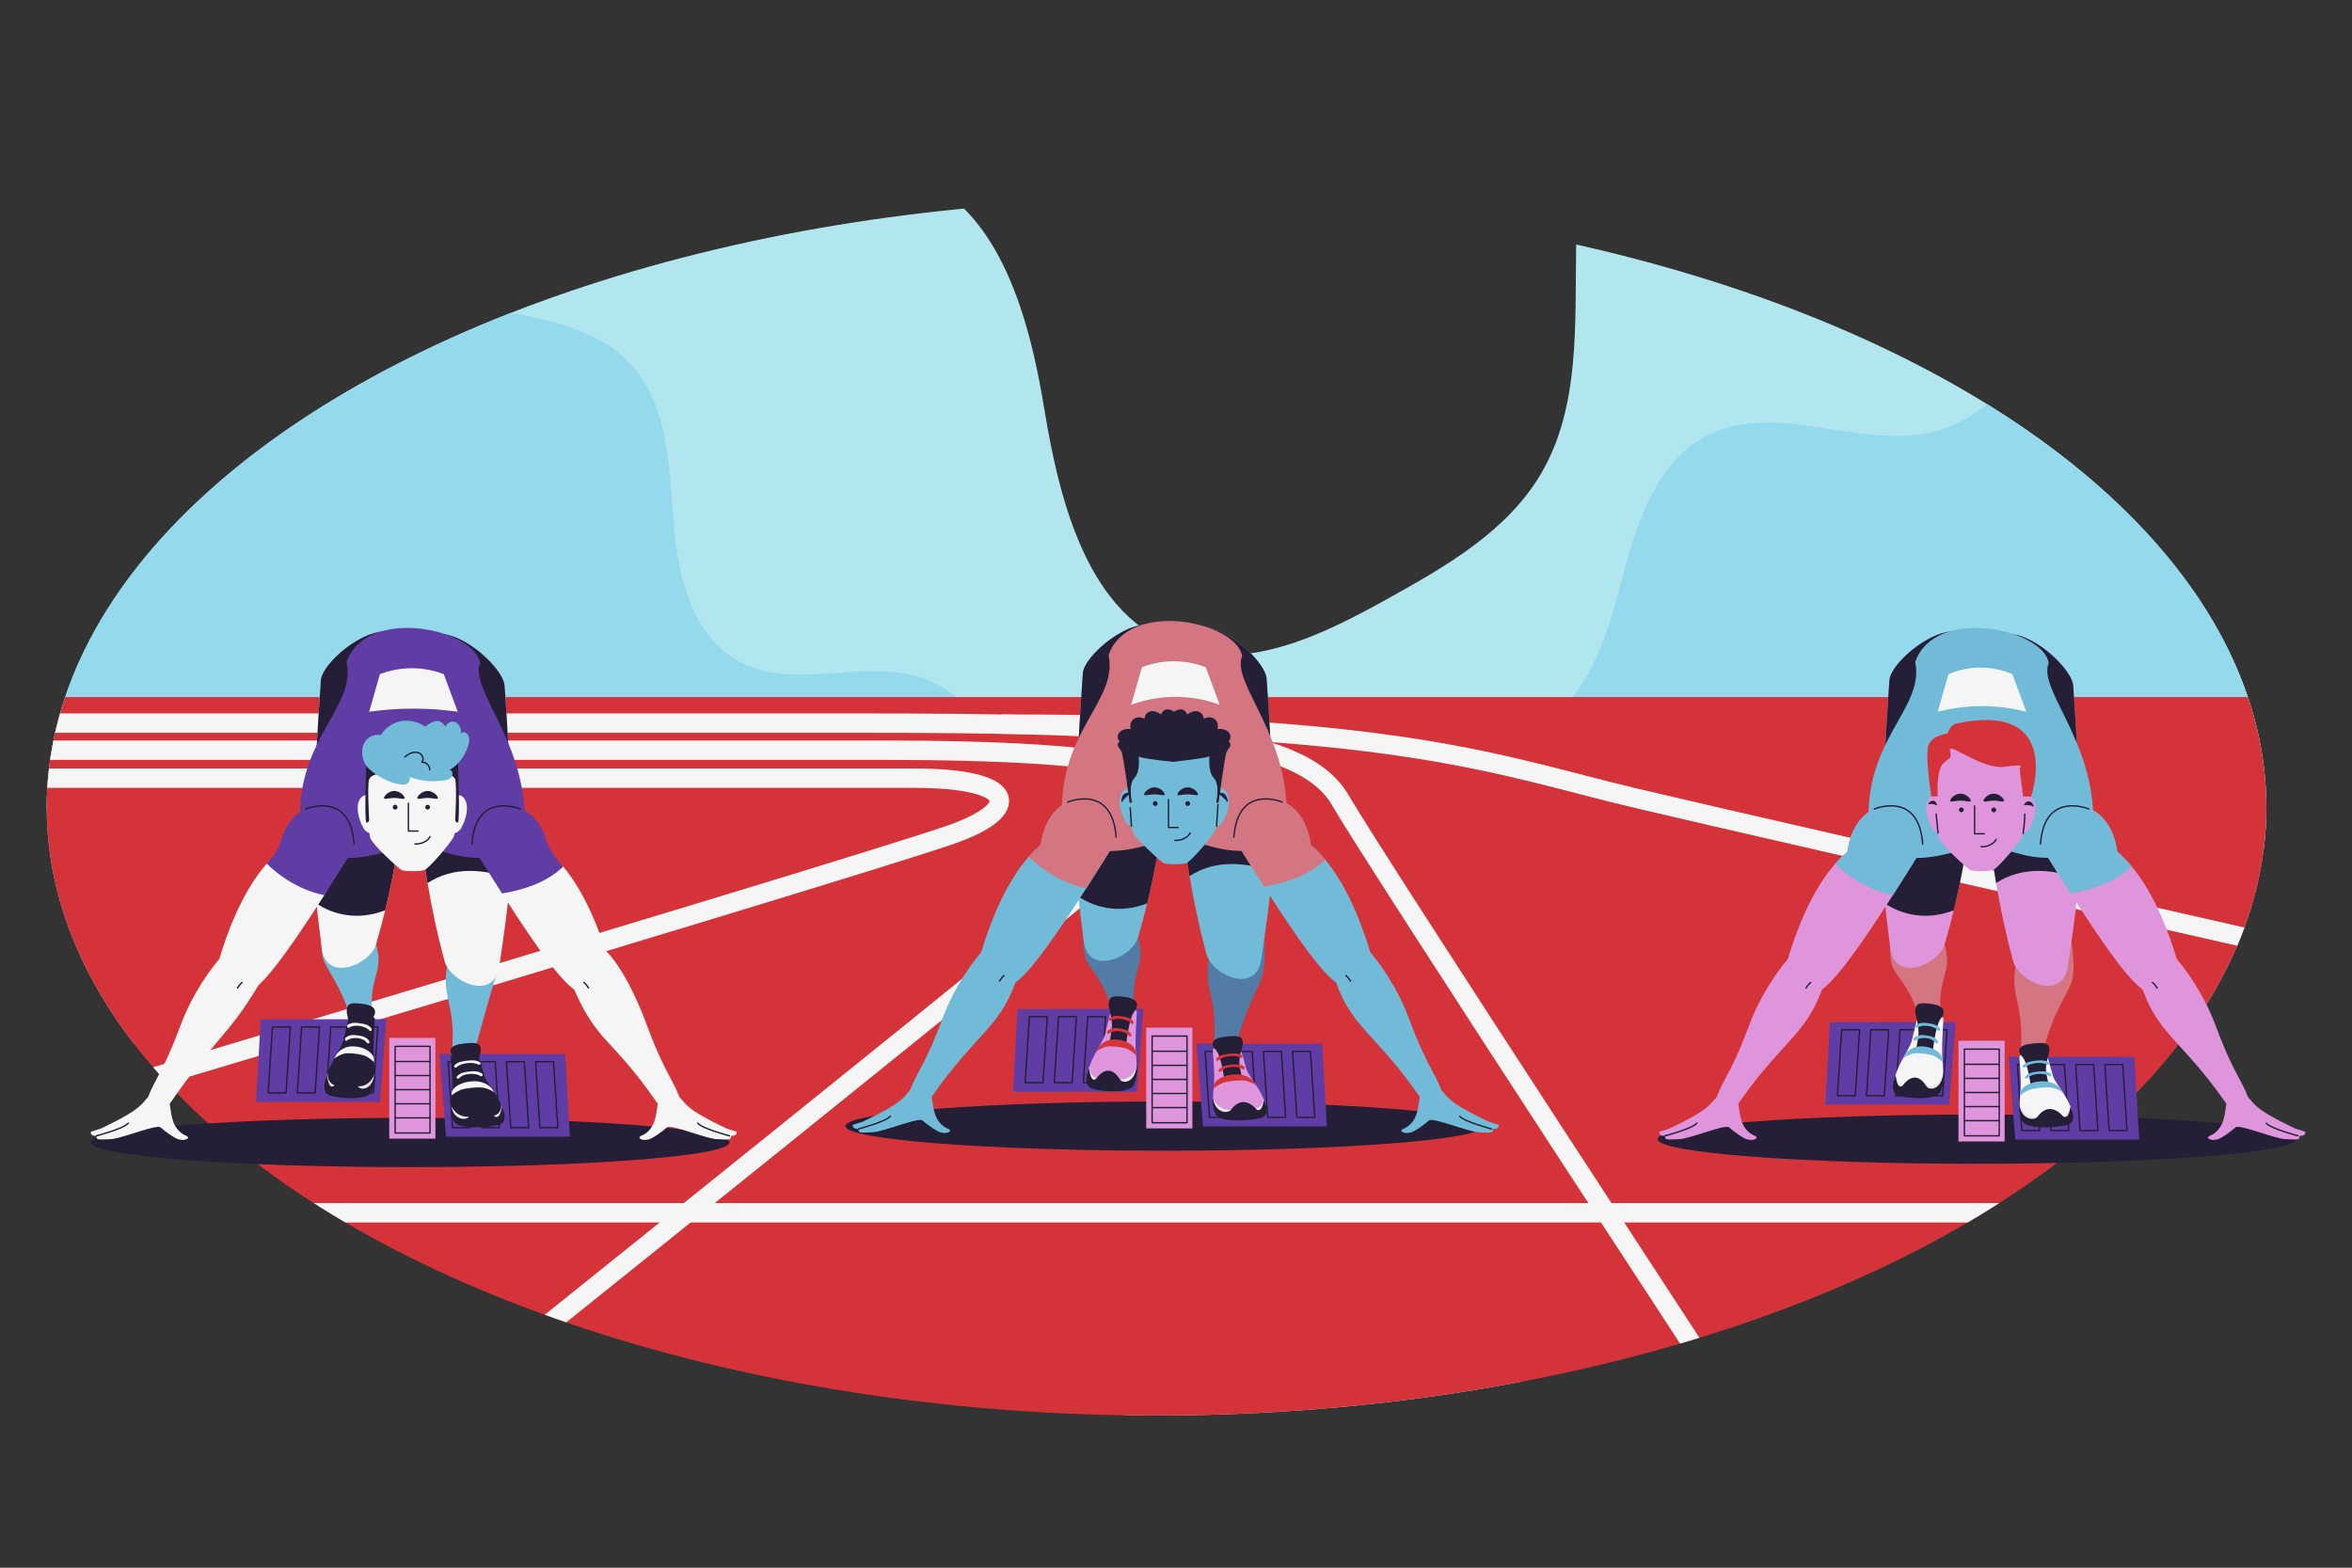<?xml version="1.0" encoding="utf-8"?>
<!-- Generator: Adobe Illustrator 27.5.0, SVG Export Plug-In . SVG Version: 6.00 Build 0)  -->
<svg version="1.1" id="OBJECTS" xmlns="http://www.w3.org/2000/svg" xmlns:xlink="http://www.w3.org/1999/xlink" x="0px" y="0px"
	 viewBox="0 0 750 500" style="enable-background:new 0 0 750 500;" xml:space="preserve">
<rect x="0" y="0" width="750" height="500" fill="#333333" stroke="none"/>
<g>
	<g>
		<defs>
			<ellipse id="SVGID_1_" cx="368.789" cy="257.53" rx="353.889" ry="193.939"/>
		</defs>
		<clipPath id="SVGID_00000029046975128496049760000017315852903683281552_">
			<use xlink:href="#SVGID_1_"  style="overflow:visible;"/>
		</clipPath>
		<g style="clip-path:url(#SVGID_00000029046975128496049760000017315852903683281552_);">
			<g>
				<path style="fill:#B2E6EE;" d="M675.814-40.119c1.662-0.192,3.325-0.385,4.987-0.577c0.237-12.896-14.597-22.016-27.369-20.224
					c-12.773,1.792-23.14,11.102-31.552,20.878c-8.412,9.776-15.987,20.67-26.823,27.665
					c-20.284,13.095-48.216,10.139-67.661,24.449c-19.853,14.611-24.385,42.173-24.8,66.82
					c-0.415,24.647,1.287,50.916-11.196,72.172c-10.809,18.405-30.343,29.595-49.005,39.956
					c-20.351,11.298-43.811,22.949-65.904,15.618c-29.315-9.726-38.519-45.855-43.506-76.336
					c-4.987-30.481-15.085-66.633-44.742-75.262c-19.198-5.586-40.206,3.096-59.628-1.653c-20.958-5.125-35.15-24.548-44.587-43.95
					c-9.437-19.402-16.363-40.652-31.067-56.441c-14.704-15.789-40.805-24.014-57.96-10.93C72.306-74.623,43.099-75.988,18.9-61.567
					C-47.166-22.195-69.9,67.755-49.671,141.955c20.228,74.201,74.639,134.367,134.023,183.238
					c55.494,45.669,117.499,84.478,185.714,107.103c68.215,22.625,143.041,28.42,212.269,9.112
					c110.648-30.86,193.856-119.871,270.975-205.006c26.604-29.37,54.513-61.525,58.86-100.914
					c4.147-37.578-14.784-74.748-41.535-101.462C743.883,7.312,709.241-22.459,675.814-40.119z"/>
				<g>
					<path style="fill:#95D9EC;" d="M379.807,331.489c-16.33,7.105-35.449-5.435-43.451-21.344
						c-8.002-15.91-8.585-34.366-12.341-51.774c-3.756-17.408-12.549-35.817-29.277-41.927c-18.714-6.836-41.242,4.026-58.843-5.311
						c-15.441-8.191-19.882-28.025-21.166-45.457c-1.284-17.432-1.751-36.674-13.597-49.527
						c-21.234-23.04-65.306-11.126-84.762-35.686c-13.874-17.514-7.539-45.082-21.141-62.808
						C81.285-0.517,51.814,0.795,33.272,14.244C14.731,27.694,4.46,49.47-5.054,70.307c-18.336,40.159-36.924,81.325-40.682,125.312
						c-3.759,43.987,10.137,92.102,45.842,118.067c22.331,16.239,50.397,22.154,77.721,26.128
						c91.648,13.328,185.802,9.209,275.937-12.071c-0.851,0.863-1.703,1.726-2.554,2.589"/>
					<path style="fill:#95D9EC;" d="M717.847,85.586c-8.096-11.43-25.735-11.984-38.02-5.255
						c-12.285,6.729-20.631,18.686-29.081,29.857c-8.449,11.172-18.173,22.468-31.504,26.767
						c-23.854,7.693-51.593-9.343-74.147,1.59c-17.537,8.5-23.743,29.877-28.59,48.753c-4.847,18.877-12.431,40.206-30.729,46.913
						c-16.157,5.922-35.106-2.122-51.009,4.451c-12.833,5.304-20.238,18.737-25.023,31.773c-4.786,13.035-8.188,27.05-17.026,37.76
						c-8.839,10.71-25.532,16.722-36.814,8.626c25.406,27.518,64.634,36.44,102.086,36.216
						c37.452-0.225,74.022-10.395,110.377-19.397c36.355-9.002,73.809-16.952,111.014-12.651c21.627,2.5,42.817,9.117,64.588,9.155
						c21.771,0.039,45.557-8.406,55.437-27.806c8.583-16.852,4.599-37.17-0.605-55.352
						C781.928,188.039,753.289,135.62,717.847,85.586z"/>
				</g>
			</g>
			<g>
				<rect x="-4.12" y="222.319" style="fill:#D43439;" width="750" height="233.094"/>
				<g>
					<g>
						<path style="fill:none;stroke:#F5F5F5;stroke-width:6.183;stroke-miterlimit:10;" d="M-110.925,391.353
							c0,0,382.065-113.779,414.589-125.313c22.353-7.927,20.993-17.851-12.317-17.851c-33.311,0-402.271,0-402.271,0"/>
						<path style="fill:none;stroke:#F5F5F5;stroke-width:6.183;stroke-miterlimit:10;" d="M133.642,455.413
							c0,0,221.607-177.451,239.282-193.483c17.675-16.031-14.276-22.665-91.774-22.665s-392.074,0-392.074,0"/>
						<path style="fill:none;stroke:#F5F5F5;stroke-width:6.183;stroke-miterlimit:10;" d="M557.033,455.413
							c0,0-116.808-178.215-129.725-200.353c-12.916-22.138-64.582-24.428-152.277-24.428s-385.956,0-385.956,0"/>
						<path style="fill:none;stroke:#F5F5F5;stroke-width:6.183;stroke-miterlimit:10;" d="M822.976,323.328
							c0,0-261.065-59.107-302.534-69.031s-74.285-23.549-201.002-23.329"/>
					</g>
					
						<line style="fill:none;stroke:#F5F5F5;stroke-width:6.183;stroke-miterlimit:10;" x1="-95.653" y1="386.802" x2="862.121" y2="386.802"/>
				</g>
			</g>
		</g>
	</g>
	<g>
		<g>
			<ellipse style="fill:#241F36;" cx="371.403" cy="359.157" rx="101.83" ry="7.854"/>
			<g>
				<g>
					<polygon style="fill:#5F3DA5;" points="362.532,348.18 364.626,321.794 324.51,321.841 323.038,348.18 					"/>
					<g>
						
							<polygon style="fill:none;stroke:#241F36;stroke-width:0.443;stroke-linecap:round;stroke-linejoin:round;stroke-miterlimit:10;" points="
							332.594,345.299 326.892,345.299 328.26,324.26 333.962,324.26 						"/>
						
							<polygon style="fill:none;stroke:#241F36;stroke-width:0.443;stroke-linecap:round;stroke-linejoin:round;stroke-miterlimit:10;" points="
							341.885,345.299 336.183,345.299 337.551,324.26 343.254,324.26 						"/>
						
							<polygon style="fill:none;stroke:#241F36;stroke-width:0.443;stroke-linecap:round;stroke-linejoin:round;stroke-miterlimit:10;" points="
							351.177,345.299 345.474,345.299 346.843,324.26 352.545,324.26 						"/>
						
							<polygon style="fill:none;stroke:#241F36;stroke-width:0.443;stroke-linecap:round;stroke-linejoin:round;stroke-miterlimit:10;" points="
							360.468,345.299 354.766,345.299 356.134,324.26 361.836,324.26 						"/>
					</g>
				</g>
				<g>
					<polygon style="fill:#5F3DA5;" points="383.606,359.264 381.512,332.879 421.629,332.926 423.1,359.264 					"/>
					<g>
						
							<polygon style="fill:none;stroke:#241F36;stroke-width:0.443;stroke-linecap:round;stroke-linejoin:round;stroke-miterlimit:10;" points="
							413.544,356.384 419.247,356.384 417.878,335.345 412.176,335.345 						"/>
						
							<polygon style="fill:none;stroke:#241F36;stroke-width:0.443;stroke-linecap:round;stroke-linejoin:round;stroke-miterlimit:10;" points="
							404.253,356.384 409.955,356.384 408.587,335.345 402.885,335.345 						"/>
						
							<polygon style="fill:none;stroke:#241F36;stroke-width:0.443;stroke-linecap:round;stroke-linejoin:round;stroke-miterlimit:10;" points="
							394.962,356.384 400.664,356.384 399.295,335.345 393.593,335.345 						"/>
						
							<polygon style="fill:none;stroke:#241F36;stroke-width:0.443;stroke-linecap:round;stroke-linejoin:round;stroke-miterlimit:10;" points="
							385.67,356.384 391.372,356.384 390.004,335.345 384.302,335.345 						"/>
					</g>
				</g>
				<g>
					<rect x="365.505" y="327.764" style="fill:#DF95DB;" width="14.718" height="32.126"/>
					<g>
						
							<rect x="367.385" y="330.451" style="fill:none;stroke:#241F36;stroke-width:0.443;stroke-linecap:round;stroke-linejoin:round;stroke-miterlimit:10;" width="11.122" height="27.64"/>
						<g>
							
								<line style="fill:none;stroke:#241F36;stroke-width:0.443;stroke-linecap:round;stroke-linejoin:round;stroke-miterlimit:10;" x1="367.385" y1="335.28" x2="378.506" y2="335.28"/>
							
								<line style="fill:none;stroke:#241F36;stroke-width:0.443;stroke-linecap:round;stroke-linejoin:round;stroke-miterlimit:10;" x1="367.385" y1="339.776" x2="378.506" y2="339.776"/>
							
								<line style="fill:none;stroke:#241F36;stroke-width:0.443;stroke-linecap:round;stroke-linejoin:round;stroke-miterlimit:10;" x1="367.385" y1="344.271" x2="378.506" y2="344.271"/>
							
								<line style="fill:none;stroke:#241F36;stroke-width:0.443;stroke-linecap:round;stroke-linejoin:round;stroke-miterlimit:10;" x1="367.385" y1="348.766" x2="378.506" y2="348.766"/>
							
								<line style="fill:none;stroke:#241F36;stroke-width:0.443;stroke-linecap:round;stroke-linejoin:round;stroke-miterlimit:10;" x1="367.385" y1="353.261" x2="378.506" y2="353.261"/>
						</g>
					</g>
				</g>
			</g>
			<g>
				<g>
					<g>
						<g>
							<g>
								<path style="fill:#527BA6;" d="M345.712,292.976c0,0-0.909,9.881,0.707,13.284c1.618,3.4,4.304,4.903,7.834,14.263
									c0.23,0.612,7.507,2.105,7.356,0.134c-1.052-13.727,5.809-12.63-0.911-27.329
									C359.397,290.478,347.11,289.802,345.712,292.976z"/>
							</g>
						</g>
					</g>
					<g>
						<g>
							<g>
								<g>
									<path style="fill:#DF95DB;" d="M362.538,322.659c0,0-0.543,7.071-0.419,11.278c0.126,4.208,1.078,7.349-1.047,11.006
										c-1.062,1.824-12.438,2.138-13.753-0.518c-1.926-3.891,4.301-11.523,5.108-14.636c0.805-3.116,1.485-7.447,2.391-7.79
										C355.723,321.661,361.072,320.514,362.538,322.659z"/>
								</g>
							</g>
						</g>
						<g>
							<g>
								<g>
									<path style="fill:#E8E8E8;" d="M362.503,340.097c0,0-1.211,4.337-5.387,4.165c-4.177-0.169-9.692,1.357-9.682-4.165
										c0,0-0.601,1.98-0.479,2.777c0.123,0.793,1.296,3.81,4.739,3.492c3.444-0.317,8.792-0.745,9.378-1.423
										C361.66,344.262,362.503,340.097,362.503,340.097z"/>
								</g>
							</g>
						</g>
						<g>
							<g>
								<g>
									<path style="fill:#241F36;" d="M362.503,340.097c0,0,0.474,2.635-0.917,5.865c-1.393,3.228-12.237,2.042-13.922,0.981
										c-1.686-1.065-1.503-3.409-0.373-6.265c0,0,0.373,4.86,2.211,3.405c0,0,3.804-5.993,7.615,0.18
										C357.996,345.688,361.768,345.51,362.503,340.097z"/>
								</g>
							</g>
						</g>
						<g>
							<g>
								<g>
									<path style="fill:#241F36;" d="M359.038,333.878c0,0,0.825-8.902,2.638-11.219c1.815-2.316,0.99-4.163-2.966-4.674
										c-3.958-0.509-5-0.269-5.167,2.167c-0.097,1.449,1.402,4.896,0.957,8.203c-0.446,3.306-0.901,4.867-0.901,4.867
										L359.038,333.878z"/>
								</g>
							</g>
						</g>
						<g>
							<g>
								<g>
									<path style="fill:#D43439;" d="M362.28,336.564c0,0-1.281-1.223-2.599-1.904c-1.318-0.677-5.714-1.218-7.108-0.781
										c-2.161,0.676-3.048,1.655-3.048,1.655l0.842-1.517c0,0,1.556-2.501,5.101-2.499c2.674,0.003,5.824,1.221,6.702,3.643
										L362.28,336.564z"/>
								</g>
							</g>
						</g>
						<g>
							<g>
								<g>
									<path style="fill:#D43439;" d="M353.174,328.787c1.174-1.04,2.607-0.951,4.004-0.74c1.395,0.211,2.663,0.459,3.547,1.815
										c0.341,0.521-0.421,1.031-0.759,0.512c-1.145-1.753-4.893-1.99-6.35-0.709
										C353.167,330.066,352.729,329.179,353.174,328.787z"/>
								</g>
							</g>
						</g>
						<g>
							<g>
								<g>
									<path style="fill:#D43439;" d="M353.86,324.662c1.296-0.911,2.919-0.669,4.36-0.438c1.196,0.192,2.331,0.496,3.186,1.543
										c0.39,0.47-0.23,1.195-0.621,0.719c-1.283-1.566-4.907-2.049-6.481-0.943C353.818,325.883,353.376,325,353.86,324.662z"/>
								</g>
							</g>
						</g>
					</g>
				</g>
				<g>
					<g>
						<g>
							<g>
								<g>
									<path style="fill:#527BA6;" d="M403.081,296.276c0,0,0.834,11.375-0.774,15.753c-1.609,4.376-4.194,7.65-7.702,19.688
										c-0.229,0.792-7.502,2.696-7.356,0.159c1.019-17.669-5.839-16.272,0.846-35.178
										C389.39,293.032,401.675,292.185,403.081,296.276z"/>
								</g>
							</g>
						</g>
						<g>
							<g>
								<g>
									<g>
										<path style="fill:#DF95DB;" d="M386.716,334.781c0,0,0.579,6.283,0.446,10.02c-0.133,3.74-1.15,6.53,1.117,9.78
											c1.133,1.62,13.269,1.903,14.671-0.461c2.055-3.459-4.588-10.238-5.448-13.004c-0.861-2.768-1.586-6.617-2.551-6.924
											C393.985,333.894,388.28,332.875,386.716,334.781z"/>
									</g>
								</g>
							</g>
							<g>
								<g>
									<g>
										<path style="fill:#E8E8E8;" d="M386.754,350.276c0,0,1.29,3.85,5.746,3.699c4.455-0.152,10.339,1.207,10.327-3.699
											c0,0,0.641,1.758,0.511,2.466c-0.131,0.706-1.382,3.386-5.056,3.104c-3.672-0.284-9.377-0.662-10.003-1.265
											C387.653,353.975,386.754,350.276,386.754,350.276z"/>
									</g>
								</g>
							</g>
							<g>
								<g>
									<g>
										<path style="fill:#241F36;" d="M386.754,350.276c0,0-0.507,2.339,0.978,5.211c1.487,2.867,13.053,1.812,14.852,0.869
											c1.797-0.946,1.602-3.028,0.398-5.564c0,0-0.398,4.316-2.359,3.022c0,0-4.058-5.324-8.122,0.162
											C391.561,355.242,387.537,355.085,386.754,350.276z"/>
									</g>
								</g>
							</g>
							<g>
								<g>
									<g>
										<path style="fill:#241F36;" d="M390.449,344.748c0,0-0.879-7.911-2.814-9.968c-1.936-2.057-1.055-3.698,3.164-4.151
											c4.221-0.455,5.335-0.239,5.511,1.924c0.104,1.289-1.496,4.351-1.021,7.288c0.476,2.936,0.962,4.323,0.962,4.323
											L390.449,344.748z"/>
									</g>
								</g>
							</g>
							<g>
								<g>
									<g>
										<path style="fill:#D43439;" d="M386.991,347.138c0,0,1.366-1.091,2.773-1.694c1.405-0.602,6.094-1.084,7.582-0.695
											c2.305,0.601,3.251,1.472,3.251,1.472l-0.898-1.351c0,0-1.659-2.221-5.442-2.218c-2.853,0.002-6.213,1.085-7.149,3.239
											L386.991,347.138z"/>
									</g>
								</g>
							</g>
							<g>
								<g>
									<g>
										<path style="fill:#D43439;" d="M396.704,340.225c-1.251-0.923-2.78-0.846-4.271-0.659
											c-1.488,0.187-2.841,0.413-3.783,1.617c-0.364,0.461,0.449,0.914,0.808,0.455c1.223-1.56,5.221-1.771,6.774-0.632
											C396.712,341.362,397.18,340.574,396.704,340.225z"/>
									</g>
								</g>
							</g>
							<g>
								<g>
									<g>
										<path style="fill:#D43439;" d="M395.973,336.559c-1.382-0.809-3.114-0.592-4.651-0.388
											c-1.275,0.169-2.487,0.443-3.398,1.371c-0.416,0.419,0.245,1.064,0.663,0.641c1.368-1.392,5.233-1.822,6.912-0.842
											C396.017,337.644,396.489,336.862,395.973,336.559z"/>
									</g>
								</g>
							</g>
						</g>
					</g>
					<g>
						<g>
							<g>
								<g>
									<g>
										<path style="fill:#71BBD9;" d="M373.855,221.248c-0.082,8.42-0.573,20.662-2.293,34.813
											c-1.217,9.959-3.031,20.868-5.758,32.067c-0.877,3.607-1.838,7.237-2.914,10.876c-1.919,6.509-15.892,12.31-17.285,1.289
											c-0.666-5.212-1.252-9.709-1.696-14.323c-0.797-8.251-1.159-16.874-0.784-30.621c0.268-10.126,0.96-23.036,2.165-40.636
											c0.515-7.515,26.94-27.524,28.368-5.527C373.657,209.186,373.926,213.673,373.855,221.248z"/>
									</g>
								</g>
							</g>
							<path style="fill:#241F36;" d="M373.657,209.186c0,0,0.269,4.487,0.198,12.062c-0.082,8.42-0.573,20.662-2.293,34.813
								c-1.217,9.959-3.031,20.868-5.758,32.067c-8.73,3.347-16.408,1.458-21.895-2.158c-0.797-8.251-1.159-16.874-0.784-30.621
								c0.268-10.126,0.96-23.036,2.165-40.636C345.804,207.198,372.229,187.189,373.657,209.186z"/>
						</g>
						<g>
							<g>
								<g>
									<g>
										<path style="fill:#71BBD9;" d="M405.557,277.911c-0.632,10.469-1.931,17.85-3.335,27.966
											c-1.592,11.474-15.671,5.2-17.519-1.628c-2.259-8.399-4.014-16.741-5.383-24.81c-2.54-14.989-3.699-28.993-4.19-40.422
											c-0.292-7.009-0.339-13.057-0.292-17.759c0.094-6.928,0.385-10.975,0.385-10.975c1.803-22.946,28.145-1.625,28.684,6.217
											c0.503,7.257,0.901,13.746,1.206,19.579C406.154,255.803,406.142,268.191,405.557,277.911z"/>
									</g>
								</g>
							</g>
							<path style="fill:#241F36;" d="M405.557,277.911c-8.122-2.827-17.882-3.934-26.237,1.528
								c-2.54-14.989-3.699-28.993-4.19-40.422c-0.292-7.009-0.339-13.057-0.292-17.759c0.094-6.928,0.385-10.975,0.385-10.975
								c1.803-22.946,28.145-1.625,28.684,6.217c0.503,7.257,0.901,13.746,1.206,19.579
								C406.154,255.803,406.142,268.191,405.557,277.911z"/>
						</g>
					</g>
				</g>
			</g>
			<g>
				<g>
					<g>
						<g>
							<path style="fill:#D37681;" d="M364.273,269.976c-22.182,5.661-25.444-6.909-25.444-6.909
								c-2.48-29.391,17.857-38.935,14.677-54.162c6.356-17.969,40.879-10.557,42.582,0.359
								c-3.668,8.716,16.068,25.978,14.084,54.081c0,0-4.474,12.292-24.507,6.475C380.53,268.327,372.661,267.834,364.273,269.976z"
								/>
						</g>
					</g>
				</g>
				<g>
					<g>
						<g>
							<g>
								<g>
									<path style="fill:#71BBD9;" d="M315.235,301.15c-4.93,4.889-11.174,14.149-14.693,23.698
										c-4.607,12.5-7.386,16.195-9.501,20.818c-4.7,10.263,3.805,7.427,6.495,3.551c14.253-20.532,22.361-21.647,27.41-39.558
										C326.133,305.447,320.399,296.03,315.235,301.15z"/>
								</g>
							</g>
						</g>
						<path style="fill:#71BBD9;" d="M275.212,357.716c13.761-6.554,12.745-7.968,15.137-10.128
							c2.391-2.158,5.429,0.317,6.184,0.742c0.755,0.426,0.622,3.778,1.553,6.788c1.257,4.071,4.398,4.952,4.398,4.952
							s1.016,0.609,0.045,1.022c-0.997,0.42-1.284,0.31-2.484,0.113c-1.212-0.201-4.639-2.717-5.859-3.835
							c-1.223-1.115-12.178,3.521-15.841,3.745c-4.671,0.286-4.319-0.023-4.534-0.431c-0.074-0.139-0.029-0.633-0.029-0.633
							c-2.188,0.174-1.824-1.3-1.824-1.3L275.212,357.716z"/>
						<g>
							<g>
								<g>
									<g>
										<path style="fill:#71BBD9;" d="M355.26,269.214c-3.276,5.289-6.214,9.971-8.859,14.089
											c-12.768,19.943-18.619,27.115-22.621,30.065c-1.135,0.843-2.129,1.345-3.078,1.697
											c-9.257,3.441-10.157-2.539-9.326-5.735c0.198-0.76,0.701-2.82,1.545-5.664c2.282-7.722,7.068-21.239,15.108-30.415
											c1.205-1.38,2.493-2.667,3.85-3.814c1.451-10.45,7.736-14.593,13.002-14.571
											C357.366,254.152,356.195,267.704,355.26,269.214z"/>
									</g>
								</g>
							</g>
							<path style="fill:#D37681;" d="M355.26,269.214c-3.276,5.289-6.214,9.971-8.859,14.089
								c-8.438-1.732-14.686-6.495-18.373-10.052c1.205-1.38,2.493-2.667,3.85-3.814c1.451-10.45,7.736-14.593,13.002-14.571
								C357.366,254.152,356.195,267.704,355.26,269.214z"/>
						</g>
					</g>
					<g>
						<g>
							<g>
								<g>
									<path style="fill:#71BBD9;" d="M434.602,301.15c4.93,4.889,11.173,14.149,14.692,23.698
										c4.607,12.5,7.385,16.195,9.501,20.818c4.699,10.263-3.804,7.427-6.494,3.551c-14.254-20.532-22.361-21.647-27.41-39.558
										C423.704,305.447,429.438,296.03,434.602,301.15z"/>
								</g>
							</g>
						</g>
						<path style="fill:#71BBD9;" d="M474.625,357.716c-13.76-6.554-12.744-7.968-15.137-10.128
							c-2.391-2.158-5.428,0.317-6.184,0.742c-0.754,0.426-0.621,3.778-1.552,6.788c-1.258,4.071-4.397,4.952-4.397,4.952
							s-1.017,0.609-0.046,1.022c0.997,0.42,1.285,0.31,2.484,0.113c1.213-0.201,4.639-2.717,5.86-3.835
							c1.222-1.115,12.178,3.521,15.84,3.745c4.672,0.286,4.32-0.023,4.534-0.431c0.074-0.139,0.029-0.633,0.029-0.633
							c2.188,0.174,1.824-1.3,1.824-1.3L474.625,357.716z"/>
						<g>
							<g>
								<g>
									<g>
										<path style="fill:#71BBD9;" d="M429.132,315.064c-0.949-0.352-1.943-0.854-3.066-1.686
											c-4.038-2.971-9.959-10.24-22.984-30.612c-2.552-3.991-5.372-8.484-8.508-13.552c-0.936-1.51-2.095-15.062,10.38-14.349
											c5.266-0.023,11.551,4.121,13.001,14.571c1.663,1.404,3.207,3.009,4.635,4.738c7.571,9.141,12.123,22.013,14.323,29.481
											c0.843,2.842,1.346,4.902,1.546,5.674C439.289,312.526,438.4,318.505,429.132,315.064z"/>
									</g>
								</g>
							</g>
							<path style="fill:#D37681;" d="M422.59,274.174c-4.915,4.775-11.867,7.291-19.509,8.593
								c-2.552-3.991-5.372-8.484-8.508-13.552c-0.936-1.51-2.095-15.062,10.38-14.349c5.266-0.023,11.551,4.121,13.001,14.571
								C419.618,270.84,421.162,272.445,422.59,274.174z"/>
						</g>
					</g>
				</g>
				<path style="fill:#F5F5F5;" d="M388.942,224.795c-3.052-1.133-7.99-2.549-14.198-2.537c-6.128,0.012-11.007,1.41-14.042,2.537
					c1.143-3.998,2.286-7.996,3.43-11.993c2.131-0.823,5.556-1.849,9.868-1.897c4.635-0.051,8.302,1.051,10.495,1.897
					C385.977,216.799,387.46,220.797,388.942,224.795z"/>
			</g>
			<g>
				<g>
					<g>
						<g>
							<g>
								<g>
									<path style="fill:#71BBD9;" d="M387.051,251.227c0,0,2.464-0.156,3.427,0.651c3.145,2.633,0.194,9.668-1.013,10.787
										c-2.587,2.392-5.46-0.234-5.46-0.234S386.331,257.306,387.051,251.227z"/>
								</g>
							</g>
						</g>
					</g>
					<g>
						<g>
							<g>
								<g>
									<path style="fill:#71BBD9;" d="M361.87,251.227c0,0-2.465-0.156-3.427,0.651c-3.145,2.633-0.194,9.668,1.012,10.787
										c2.587,2.392,5.461-0.234,5.461-0.234S362.59,257.306,361.87,251.227z"/>
								</g>
							</g>
						</g>
					</g>
					<g>
						<g>
							<g>
								<path style="fill:#71BBD9;" d="M386.026,235.226c-2.995-3.183-6.933-5.615-17.661-4.098
									c-6.308,0.895-7.551,8.29-7.651,8.739c-0.97,4.251-0.336,22.586,0.286,24.98c0.624,2.394,9.21,9.95,9.976,10.415
									c0.762,0.467,5.754,0.506,7.249,0.076c1.495-0.426,8.63-8.893,9.452-10.668c0.822-1.771,0.784-13.238,0.77-15.962
									C388.436,245.987,387.496,236.79,386.026,235.226z"/>
							</g>
						</g>
					</g>
				</g>
				<path style="fill:#241F36;" d="M391.754,236.547c1.752-2.046-0.386-4.485-3.526-3.999c0.762-2.632-1.64-4.68-4.351-3.315
					c-0.274-2.046-2.262-3.509-5.327-1.365c-0.938-2.542-3.269-1.443-4.154-0.911c-0.884-0.532-3.216-1.63-4.153,0.911
					c-3.065-2.144-5.053-0.682-5.327,1.365c-2.712-1.365-5.112,0.683-4.351,3.315c-3.139-0.486-5.278,1.953-3.526,3.999
					c-1.466,0.88-0.003,2.102,0.582,3.148c0.585,1.046,2.593,16.305,2.593,16.305h0.763c0,0-1.309-5.7,0.739-7.846
					c2.048-2.144,1.366-6.924,1.366-6.924s-0.233,0.588,11.075,1.76c11.386-1.318,11.553-1.76,11.553-1.76s-0.681,4.78,1.366,6.924
					c2.048,2.146,0.739,7.846,0.739,7.846h0.764c0,0,2.008-15.26,2.593-16.305C391.757,238.649,393.22,237.427,391.754,236.547z"/>
				<g>
					
						<polyline style="fill:none;stroke:#241F36;stroke-width:0.443;stroke-linecap:round;stroke-linejoin:round;stroke-miterlimit:10;" points="
						372.609,255.032 372.609,263.912 375.668,263.912 					"/>
					<g>
						<path style="fill:#241F36;" d="M369.147,256.291c0,0.426-0.342,0.768-0.768,0.768c-0.423,0-0.766-0.341-0.766-0.768
							c0-0.423,0.343-0.768,0.766-0.768C368.805,255.523,369.147,255.868,369.147,256.291z"/>
						<path style="fill:#241F36;" d="M379.502,256.291c0,0.426-0.345,0.768-0.771,0.768c-0.424,0-0.766-0.341-0.766-0.768
							c0-0.423,0.342-0.768,0.766-0.768C379.157,255.523,379.502,255.868,379.502,256.291z"/>
					</g>
					
						<path style="fill:none;stroke:#241F36;stroke-width:0.443;stroke-linecap:round;stroke-linejoin:round;stroke-miterlimit:10;" d="
						M374.678,268.04c0,0,3.446,0.197,4.824-2.363"/>
					<path style="fill:#241F36;" d="M371.403,253.356c0,0.618-1.473,0-3.29,0c-1.817,0-3.29,0.618-3.29,0
						c0-0.618,1.473-2.238,3.29-2.238C369.93,251.118,371.403,252.738,371.403,253.356z"/>
					<path style="fill:#241F36;" d="M382.024,253.356c0,0.618-1.473,0-3.29,0c-1.817,0-3.29,0.618-3.29,0
						c0-0.618,1.473-2.238,3.29-2.238C380.551,251.118,382.024,252.738,382.024,253.356z"/>
				</g>
				
					<line style="fill:none;stroke:#241F36;stroke-width:0.443;stroke-linecap:round;stroke-linejoin:round;stroke-miterlimit:10;" x1="360.793" y1="263.488" x2="360.406" y2="257.648"/>
				
					<line style="fill:none;stroke:#241F36;stroke-width:0.443;stroke-linecap:round;stroke-linejoin:round;stroke-miterlimit:10;" x1="387.944" y1="263.488" x2="388.388" y2="256.555"/>
				
					<path style="fill:#241F36;stroke:#241F36;stroke-width:0.443;stroke-linecap:round;stroke-linejoin:round;stroke-miterlimit:10;" d="
					M360.214,253.151c0,0-2.342-0.652-2.383,2.372"/>
				
					<path style="fill:#241F36;stroke:#241F36;stroke-width:0.443;stroke-linecap:round;stroke-linejoin:round;stroke-miterlimit:10;" d="
					M388.683,253.151c0,0,2.195-0.814,2.602,2.372"/>
			</g>
			<g>
				
					<path style="fill:none;stroke:#241F36;stroke-width:0.443;stroke-linecap:round;stroke-linejoin:round;stroke-miterlimit:10;" d="
					M273.781,360.05c0,0,8.748-2.285,10.113-4.041"/>
				
					<path style="fill:none;stroke:#241F36;stroke-width:0.443;stroke-linecap:round;stroke-linejoin:round;stroke-miterlimit:10;" d="
					M318.709,312.906c0,0,0.78-1.268,1.463-1.754"/>
				
					<path style="fill:none;stroke:#241F36;stroke-width:0.443;stroke-linecap:round;stroke-linejoin:round;stroke-miterlimit:10;" d="
					M340.484,255.819c0,0,14.188-5.986,15.419,11.167"/>
				
					<path style="fill:none;stroke:#241F36;stroke-width:0.443;stroke-linecap:round;stroke-linejoin:round;stroke-miterlimit:10;" d="
					M475.593,360.05c0,0-8.747-2.285-10.113-4.041"/>
				
					<path style="fill:none;stroke:#241F36;stroke-width:0.443;stroke-linecap:round;stroke-linejoin:round;stroke-miterlimit:10;" d="
					M430.664,312.906c0,0-0.78-1.268-1.463-1.754"/>
				
					<path style="fill:none;stroke:#241F36;stroke-width:0.443;stroke-linecap:round;stroke-linejoin:round;stroke-miterlimit:10;" d="
					M408.89,255.819c0,0-14.189-5.986-15.419,11.167"/>
			</g>
		</g>
		<g>
			<g>
				<ellipse style="fill:#241F36;" cx="630.415" cy="363.326" rx="101.83" ry="7.854"/>
				<g>
					<g>
						<polygon style="fill:#5F3DA5;" points="621.544,352.349 623.638,325.963 583.521,326.011 582.049,352.349 						"/>
						<g>
							
								<polygon style="fill:none;stroke:#241F36;stroke-width:0.443;stroke-linecap:round;stroke-linejoin:round;stroke-miterlimit:10;" points="
								591.605,349.469 585.903,349.469 587.271,328.43 592.974,328.43 							"/>
							
								<polygon style="fill:none;stroke:#241F36;stroke-width:0.443;stroke-linecap:round;stroke-linejoin:round;stroke-miterlimit:10;" points="
								600.897,349.469 595.195,349.469 596.563,328.43 602.265,328.43 							"/>
							
								<polygon style="fill:none;stroke:#241F36;stroke-width:0.443;stroke-linecap:round;stroke-linejoin:round;stroke-miterlimit:10;" points="
								610.188,349.469 604.486,349.469 605.854,328.43 611.557,328.43 							"/>
							
								<polygon style="fill:none;stroke:#241F36;stroke-width:0.443;stroke-linecap:round;stroke-linejoin:round;stroke-miterlimit:10;" points="
								619.48,349.469 613.777,349.469 615.146,328.43 620.848,328.43 							"/>
						</g>
					</g>
					<g>
						<polygon style="fill:#5F3DA5;" points="642.618,363.434 640.523,337.048 680.64,337.096 682.112,363.434 						"/>
						<g>
							
								<polygon style="fill:none;stroke:#241F36;stroke-width:0.443;stroke-linecap:round;stroke-linejoin:round;stroke-miterlimit:10;" points="
								672.556,360.553 678.258,360.553 676.89,339.514 671.188,339.514 							"/>
							
								<polygon style="fill:none;stroke:#241F36;stroke-width:0.443;stroke-linecap:round;stroke-linejoin:round;stroke-miterlimit:10;" points="
								663.265,360.553 668.967,360.553 667.598,339.514 661.896,339.514 							"/>
							
								<polygon style="fill:none;stroke:#241F36;stroke-width:0.443;stroke-linecap:round;stroke-linejoin:round;stroke-miterlimit:10;" points="
								653.973,360.553 659.675,360.553 658.307,339.514 652.605,339.514 							"/>
							
								<polygon style="fill:none;stroke:#241F36;stroke-width:0.443;stroke-linecap:round;stroke-linejoin:round;stroke-miterlimit:10;" points="
								644.682,360.553 650.384,360.553 649.016,339.514 643.313,339.514 							"/>
						</g>
					</g>
					<g>
						<rect x="624.516" y="331.933" style="fill:#DF95DB;" width="14.718" height="32.126"/>
						<g>
							
								<rect x="626.396" y="334.62" style="fill:none;stroke:#241F36;stroke-width:0.443;stroke-linecap:round;stroke-linejoin:round;stroke-miterlimit:10;" width="11.122" height="27.64"/>
							<g>
								
									<line style="fill:none;stroke:#241F36;stroke-width:0.443;stroke-linecap:round;stroke-linejoin:round;stroke-miterlimit:10;" x1="626.396" y1="339.45" x2="637.518" y2="339.45"/>
								
									<line style="fill:none;stroke:#241F36;stroke-width:0.443;stroke-linecap:round;stroke-linejoin:round;stroke-miterlimit:10;" x1="626.396" y1="343.945" x2="637.518" y2="343.945"/>
								
									<line style="fill:none;stroke:#241F36;stroke-width:0.443;stroke-linecap:round;stroke-linejoin:round;stroke-miterlimit:10;" x1="626.396" y1="348.44" x2="637.518" y2="348.44"/>
								
									<line style="fill:none;stroke:#241F36;stroke-width:0.443;stroke-linecap:round;stroke-linejoin:round;stroke-miterlimit:10;" x1="626.396" y1="352.935" x2="637.518" y2="352.935"/>
								
									<line style="fill:none;stroke:#241F36;stroke-width:0.443;stroke-linecap:round;stroke-linejoin:round;stroke-miterlimit:10;" x1="626.396" y1="357.43" x2="637.518" y2="357.43"/>
							</g>
						</g>
					</g>
				</g>
				<g>
					<g>
						<g>
							<g>
								<g>
									<path style="fill:#D37681;" d="M602.911,295.182c0,0-0.91,10.098,0.707,13.501c1.617,3.4,4.304,4.688,7.833,14.046
										c0.231,0.613,7.508,2.105,7.357,0.134c-1.052-13.728,5.809-12.63-0.911-27.329
										C616.594,292.684,604.307,292.008,602.911,295.182z"/>
								</g>
							</g>
						</g>
						<g>
							<g>
								<g>
									<g>
										<path style="fill:#F5F5F5;" d="M619.736,324.866c0,0-0.544,7.071-0.419,11.278c0.125,4.208,1.078,7.349-1.047,11.006
											c-1.063,1.824-12.44,2.14-13.755-0.518c-1.925-3.891,4.302-11.523,5.108-14.636c0.807-3.116,1.487-7.447,2.391-7.79
											C612.92,323.867,618.27,322.72,619.736,324.866z"/>
									</g>
								</g>
							</g>
							<g>
								<g>
									<g>
										<path style="fill:#E8E8E8;" d="M619.7,342.303c0,0-1.209,4.337-5.387,4.165c-4.175-0.169-9.691,1.358-9.681-4.165
											c0,0-0.602,1.98-0.479,2.777c0.122,0.793,1.295,3.81,4.738,3.492c3.444-0.317,8.793-0.745,9.379-1.424
											C618.857,346.468,619.7,342.303,619.7,342.303z"/>
									</g>
								</g>
							</g>
							<g>
								<g>
									<g>
										<path style="fill:#241F36;" d="M619.7,342.303c0,0,0.476,2.635-0.916,5.866c-1.394,3.226-12.237,2.04-13.924,0.979
											c-1.685-1.064-1.502-3.409-0.372-6.264c0,0,0.372,4.858,2.211,3.403c0,0,3.804-5.993,7.613,0.18
											C615.193,347.894,618.967,347.716,619.7,342.303z"/>
									</g>
								</g>
							</g>
							<g>
								<g>
									<g>
										<path style="fill:#241F36;" d="M616.236,336.085c0,0,0.825-8.902,2.638-11.219c1.814-2.316,0.989-4.163-2.968-4.674
											c-3.956-0.509-5-0.269-5.167,2.167c-0.097,1.449,1.404,4.896,0.958,8.204c-0.446,3.305-0.902,4.866-0.902,4.866
											L616.236,336.085z"/>
									</g>
								</g>
							</g>
							<g>
								<g>
									<g>
										<path style="fill:#71BBD9;" d="M619.477,338.77c0,0-1.281-1.223-2.599-1.904c-1.318-0.677-5.714-1.218-7.108-0.781
											c-2.161,0.676-3.048,1.655-3.048,1.655l0.842-1.517c0,0,1.555-2.501,5.101-2.5c2.674,0.003,5.825,1.221,6.703,3.643
											L619.477,338.77z"/>
									</g>
								</g>
							</g>
							<g>
								<g>
									<g>
										<path style="fill:#71BBD9;" d="M610.373,330.993c1.173-1.04,2.605-0.951,4.003-0.74c1.395,0.212,2.664,0.459,3.548,1.815
											c0.341,0.521-0.422,1.032-0.759,0.512c-1.146-1.753-4.894-1.99-6.35-0.709
											C610.365,332.272,609.927,331.385,610.373,330.993z"/>
									</g>
								</g>
							</g>
							<g>
								<g>
									<g>
										<path style="fill:#71BBD9;" d="M611.057,326.868c1.295-0.911,2.92-0.67,4.36-0.438c1.197,0.192,2.332,0.496,3.186,1.543
											c0.391,0.47-0.23,1.195-0.621,0.719c-1.283-1.565-4.905-2.049-6.48-0.943
											C611.016,328.089,610.574,327.206,611.057,326.868z"/>
									</g>
								</g>
							</g>
						</g>
					</g>
					<g>
						<g>
							<g>
								<g>
									<g>
										<path style="fill:#D37681;" d="M660.278,298.484c0,0,1.873,10.498,0.263,14.874c-1.609,4.376-5.231,8.528-8.74,20.567
											c-0.228,0.791-7.501,2.694-7.356,0.157c1.019-17.669-5.839-16.272,0.847-35.178
											C646.588,295.238,658.874,294.392,660.278,298.484z"/>
									</g>
								</g>
							</g>
							<g>
								<g>
									<g>
										<g>
											<path style="fill:#F5F5F5;" d="M643.914,336.987c0,0,0.579,6.284,0.446,10.021c-0.134,3.74-1.15,6.53,1.117,9.78
												c1.133,1.621,13.269,1.903,14.672-0.461c2.054-3.459-4.589-10.238-5.449-13.004c-0.86-2.768-1.585-6.617-2.551-6.923
												C651.183,336.1,645.477,335.081,643.914,336.987z"/>
										</g>
									</g>
								</g>
								<g>
									<g>
										<g>
											<path style="fill:#E8E8E8;" d="M643.952,352.482c0,0,1.29,3.85,5.746,3.699c4.455-0.153,10.338,1.208,10.328-3.699
												c0,0,0.642,1.758,0.511,2.466c-0.131,0.706-1.381,3.386-5.055,3.104c-3.674-0.284-9.378-0.662-10.004-1.265
												C644.851,356.181,643.952,352.482,643.952,352.482z"/>
										</g>
									</g>
								</g>
								<g>
									<g>
										<g>
											<path style="fill:#241F36;" d="M643.952,352.482c0,0-0.507,2.339,0.979,5.21c1.485,2.867,13.053,1.814,14.85,0.869
												c1.798-0.946,1.603-3.028,0.398-5.564c0,0-0.398,4.316-2.358,3.022c0,0-4.057-5.324-8.123,0.162
												C648.759,357.448,644.734,357.291,643.952,352.482z"/>
										</g>
									</g>
								</g>
								<g>
									<g>
										<g>
											<path style="fill:#241F36;" d="M647.647,346.954c0,0-0.88-7.91-2.814-9.968c-1.935-2.057-1.056-3.698,3.165-4.15
												c4.221-0.455,5.334-0.24,5.511,1.922c0.104,1.289-1.497,4.351-1.021,7.289c0.475,2.936,0.962,4.325,0.962,4.325
												L647.647,346.954z"/>
										</g>
									</g>
								</g>
								<g>
									<g>
										<g>
											<path style="fill:#71BBD9;" d="M644.188,349.344c0,0,1.368-1.091,2.773-1.694c1.407-0.602,6.096-1.083,7.581-0.695
												c2.306,0.601,3.252,1.472,3.252,1.472l-0.898-1.351c0,0-1.659-2.221-5.441-2.218c-2.853,0.002-6.214,1.085-7.15,3.238
												L644.188,349.344z"/>
										</g>
									</g>
								</g>
								<g>
									<g>
										<g>
											<path style="fill:#71BBD9;" d="M653.902,342.431c-1.253-0.923-2.78-0.846-4.272-0.657
												c-1.487,0.187-2.841,0.411-3.784,1.615c-0.364,0.461,0.449,0.914,0.81,0.455c1.223-1.559,5.22-1.771,6.773-0.632
												C653.909,343.568,654.376,342.781,653.902,342.431z"/>
										</g>
									</g>
								</g>
								<g>
									<g>
										<g>
											<path style="fill:#71BBD9;" d="M653.171,338.765c-1.382-0.809-3.113-0.592-4.651-0.388
												c-1.275,0.169-2.487,0.443-3.398,1.371c-0.416,0.419,0.245,1.064,0.663,0.641c1.368-1.392,5.234-1.823,6.912-0.842
												C653.214,339.85,653.687,339.068,653.171,338.765z"/>
										</g>
									</g>
								</g>
							</g>
						</g>
						<g>
							<g>
								<g>
									<g>
										<g>
											<path style="fill:#DF95DB;" d="M631.052,223.454c-0.082,8.42-0.574,20.662-2.293,34.813
												c-1.218,9.958-3.031,20.868-5.758,32.067c-0.878,3.607-1.838,7.237-2.914,10.876c-1.919,6.51-15.893,12.31-17.285,1.289
												c-0.667-5.211-1.253-9.709-1.697-14.321c-0.796-8.253-1.159-16.875-0.784-30.621c0.269-10.128,0.96-23.038,2.165-40.638
												c0.516-7.515,26.94-27.523,28.367-5.526C630.854,211.393,631.123,215.88,631.052,223.454z"/>
										</g>
									</g>
								</g>
								<path style="fill:#241F36;" d="M630.854,211.393c0,0,0.27,4.487,0.199,12.061c-0.082,8.42-0.574,20.662-2.293,34.813
									c-1.218,9.958-3.031,20.868-5.758,32.067c-8.73,3.347-16.407,1.458-21.895-2.156c-0.796-8.253-1.159-16.875-0.784-30.621
									c0.269-10.128,0.96-23.038,2.165-40.638C603.003,209.404,629.426,189.396,630.854,211.393z"/>
							</g>
							<g>
								<g>
									<g>
										<g>
											<path style="fill:#DF95DB;" d="M662.755,280.118c-0.632,10.468-1.93,17.848-3.334,27.964
												c-1.593,11.474-15.671,5.2-17.519-1.628c-2.259-8.399-4.015-16.739-5.384-24.81c-2.539-14.989-3.698-28.993-4.189-40.422
												c-0.293-7.007-0.34-13.055-0.293-17.759c0.094-6.928,0.387-10.975,0.387-10.975c1.802-22.946,28.144-1.625,28.683,6.217
												c0.503,7.257,0.901,13.746,1.205,19.579C663.351,258.009,663.34,270.397,662.755,280.118z"/>
										</g>
									</g>
								</g>
								<path style="fill:#241F36;" d="M662.755,280.118c-8.122-2.827-17.881-3.935-26.237,1.526
									c-2.539-14.989-3.698-28.993-4.189-40.422c-0.293-7.007-0.34-13.055-0.293-17.759c0.094-6.928,0.387-10.975,0.387-10.975
									c1.802-22.946,28.144-1.625,28.683,6.217c0.503,7.257,0.901,13.746,1.205,19.579
									C663.351,258.009,663.34,270.397,662.755,280.118z"/>
							</g>
						</g>
					</g>
				</g>
				<g>
					<g>
						<g>
							<g>
								<path style="fill:#71BBD9;" d="M621.471,272.182c-22.182,5.662-25.444-6.909-25.444-6.909
									c-2.48-29.392,17.856-38.935,14.678-54.161c6.356-17.97,40.879-10.558,42.581,0.359
									c-3.667,8.715,16.069,25.976,14.085,54.08c0,0-4.475,12.293-24.508,6.475C637.727,270.535,629.858,270.04,621.471,272.182z"
									/>
							</g>
						</g>
					</g>
					<g>
						<g>
							<g>
								<g>
									<g>
										<path style="fill:#DF95DB;" d="M572.433,303.356c-4.93,4.889-11.173,14.149-14.692,23.698
											c-4.606,12.5-7.387,16.197-9.501,20.818c-4.7,10.262,3.804,7.427,6.494,3.551c14.254-20.532,22.36-21.647,27.41-39.558
											C583.331,307.653,577.595,298.236,572.433,303.356z"/>
									</g>
								</g>
							</g>
							<path style="fill:#DF95DB;" d="M532.41,359.922c13.76-6.554,12.745-7.968,15.136-10.128c2.391-2.158,5.429,0.317,6.184,0.742
								c0.755,0.426,0.622,3.78,1.553,6.79c1.258,4.07,4.397,4.951,4.397,4.951s1.016,0.609,0.046,1.022
								c-0.997,0.42-1.285,0.31-2.484,0.113c-1.214-0.201-4.639-2.717-5.86-3.835c-1.223-1.115-12.179,3.521-15.84,3.745
								c-4.673,0.286-4.32-0.023-4.534-0.429c-0.074-0.141-0.03-0.633-0.03-0.633c-2.189,0.174-1.824-1.301-1.824-1.301
								L532.41,359.922z"/>
							<g>
								<g>
									<g>
										<g>
											<path style="fill:#DF95DB;" d="M612.457,271.42c-3.277,5.289-6.215,9.971-8.859,14.09
												c-12.768,19.941-18.619,27.113-22.621,30.063c-1.135,0.843-2.13,1.345-3.078,1.697
												c-9.257,3.441-10.157-2.539-9.327-5.735c0.199-0.76,0.703-2.82,1.545-5.664c2.281-7.722,7.069-21.24,15.108-30.414
												c1.205-1.381,2.493-2.669,3.85-3.816c1.451-10.45,7.736-14.593,13.002-14.571
												C614.563,256.358,613.394,269.911,612.457,271.42z"/>
										</g>
									</g>
								</g>
								<path style="fill:#71BBD9;" d="M612.457,271.42c-3.277,5.289-6.215,9.971-8.859,14.09
									c-8.438-1.733-14.686-6.497-18.373-10.052c1.205-1.381,2.493-2.669,3.85-3.816c1.451-10.45,7.736-14.593,13.002-14.571
									C614.563,256.358,613.394,269.911,612.457,271.42z"/>
							</g>
						</g>
						<g>
							<g>
								<g>
									<g>
										<path style="fill:#DF95DB;" d="M691.799,303.356c4.931,4.889,11.174,14.149,14.693,23.698
											c4.606,12.5,7.385,16.197,9.501,20.818c4.7,10.262-3.804,7.427-6.494,3.551c-14.254-20.532-22.361-21.647-27.41-39.558
											C680.901,307.653,686.636,298.236,691.799,303.356z"/>
									</g>
								</g>
							</g>
							<path style="fill:#DF95DB;" d="M731.822,359.922c-13.761-6.554-12.745-7.968-15.136-10.128
								c-2.391-2.158-5.43,0.317-6.184,0.742c-0.756,0.426-0.623,3.78-1.553,6.79c-1.257,4.07-4.398,4.951-4.398,4.951
								s-1.016,0.609-0.045,1.022c0.997,0.42,1.285,0.31,2.484,0.113c1.213-0.201,4.639-2.717,5.86-3.835
								c1.222-1.115,12.178,3.521,15.84,3.745c4.672,0.286,4.32-0.023,4.534-0.429c0.074-0.141,0.029-0.633,0.029-0.633
								c2.189,0.174,1.824-1.301,1.824-1.301L731.822,359.922z"/>
							<g>
								<g>
									<g>
										<g>
											<path style="fill:#DF95DB;" d="M686.329,317.271c-0.948-0.352-1.943-0.854-3.066-1.686
												c-4.038-2.971-9.959-10.24-22.984-30.612c-2.551-3.991-5.372-8.484-8.508-13.552c-0.936-1.51-2.095-15.062,10.38-14.349
												c5.266-0.023,11.551,4.121,13.002,14.571c1.662,1.404,3.205,3.009,4.633,4.739c7.572,9.14,12.124,22.013,14.324,29.48
												c0.843,2.842,1.346,4.902,1.544,5.674C696.487,314.732,695.598,320.711,686.329,317.271z"/>
										</g>
									</g>
								</g>
								<path style="fill:#71BBD9;" d="M679.787,276.381c-4.914,4.774-11.866,7.291-19.508,8.591
									c-2.551-3.991-5.372-8.484-8.508-13.552c-0.936-1.51-2.095-15.062,10.38-14.349c5.266-0.023,11.551,4.121,13.002,14.571
									C676.815,273.046,678.359,274.651,679.787,276.381z"/>
							</g>
						</g>
					</g>
					<path style="fill:#F5F5F5;" d="M646.139,227.001c-3.548-0.916-8.351-1.787-14.066-1.793
						c-5.765-0.005-10.607,0.872-14.173,1.793c1.144-3.998,2.287-7.996,3.43-11.993c2.015-0.861,5.587-2.084,10.185-2.083
						c4.594,0.001,8.162,1.223,10.177,2.083C643.174,219.005,644.657,223.003,646.139,227.001z"/>
				</g>
				<g>
					<g>
						<g>
							<g>
								<g>
									<g>
										<path style="fill:#DF95DB;" d="M644.249,253.433c0,0,2.465-0.156,3.427,0.651c3.145,2.632,0.194,9.669-1.013,10.787
											c-2.587,2.392-5.461-0.234-5.461-0.234S643.529,259.512,644.249,253.433z"/>
									</g>
								</g>
							</g>
						</g>
						<g>
							<g>
								<g>
									<g>
										<path style="fill:#DF95DB;" d="M619.068,253.433c0,0-2.465-0.156-3.427,0.651c-3.146,2.632-0.195,9.669,1.012,10.787
											c2.587,2.392,5.46-0.234,5.46-0.234S619.787,259.512,619.068,253.433z"/>
									</g>
								</g>
							</g>
						</g>
						<g>
							<g>
								<g>
									<path style="fill:#DF95DB;" d="M643.224,237.432c-2.996-3.184-6.934-5.615-17.661-4.097
										c-6.309,0.893-7.551,8.289-7.652,8.738c-0.97,4.251-0.336,22.586,0.287,24.98c0.624,2.394,9.211,9.95,9.976,10.415
										c0.762,0.467,5.754,0.506,7.249,0.076c1.495-0.426,8.631-8.893,9.452-10.666c0.823-1.773,0.784-13.239,0.77-15.964
										C645.634,248.193,644.694,238.997,643.224,237.432z"/>
								</g>
							</g>
						</g>
					</g>
					<g>
						
							<polyline style="fill:none;stroke:#241F36;stroke-width:0.443;stroke-linecap:round;stroke-linejoin:round;stroke-miterlimit:10;" points="
							629.653,257.042 629.653,265.922 632.712,265.922 						"/>
						<g>
							<path style="fill:#241F36;" d="M626.191,258.301c0,0.426-0.342,0.768-0.768,0.768c-0.423,0-0.766-0.341-0.766-0.768
								c0-0.423,0.343-0.768,0.766-0.768C625.849,257.533,626.191,257.878,626.191,258.301z"/>
							<path style="fill:#241F36;" d="M636.546,258.301c0,0.426-0.345,0.768-0.771,0.768c-0.424,0-0.766-0.341-0.766-0.768
								c0-0.423,0.342-0.768,0.766-0.768C636.201,257.533,636.546,257.878,636.546,258.301z"/>
						</g>
						
							<path style="fill:none;stroke:#241F36;stroke-width:0.443;stroke-linecap:round;stroke-linejoin:round;stroke-miterlimit:10;" d="
							M631.721,270.05c0,0,3.446,0.197,4.825-2.363"/>
						<path style="fill:#241F36;" d="M628.447,255.366c0,0.618-1.473,0-3.29,0c-1.817,0-3.29,0.618-3.29,0
							c0-0.618,1.473-2.238,3.29-2.238C626.974,253.128,628.447,254.748,628.447,255.366z"/>
						<path style="fill:#241F36;" d="M639.067,255.366c0,0.618-1.473,0-3.29,0c-1.817,0-3.29,0.618-3.29,0
							c0-0.618,1.473-2.238,3.29-2.238C637.594,253.128,639.067,254.748,639.067,255.366z"/>
					</g>
					
						<path style="fill:none;stroke:#241F36;stroke-width:0.443;stroke-linecap:round;stroke-linejoin:round;stroke-miterlimit:10;" d="
						M617.991,265.692c0,0-0.354-3.739-0.581-6.044"/>
					
						<path style="fill:none;stroke:#241F36;stroke-width:0.443;stroke-linecap:round;stroke-linejoin:round;stroke-miterlimit:10;" d="
						M645.141,265.815c0,0,0.547-4.051,0.508-6.166"/>
					
						<path style="fill:#241F36;stroke:#241F36;stroke-width:0.443;stroke-linecap:round;stroke-linejoin:round;stroke-miterlimit:10;" d="
						M615.137,256.289c0,0,1.632-1.737,2.274,0.372"/>
					
						<path style="fill:#241F36;stroke:#241F36;stroke-width:0.443;stroke-linecap:round;stroke-linejoin:round;stroke-miterlimit:10;" d="
						M645.625,256.662c0,0,1.338-2.15,2.641,0.352"/>
				</g>
				<g>
					
						<path style="fill:none;stroke:#241F36;stroke-width:0.443;stroke-linecap:round;stroke-linejoin:round;stroke-miterlimit:10;" d="
						M530.978,362.258c0,0,8.748-2.286,10.114-4.042"/>
					
						<path style="fill:none;stroke:#241F36;stroke-width:0.443;stroke-linecap:round;stroke-linejoin:round;stroke-miterlimit:10;" d="
						M575.907,315.114c0,0,0.78-1.269,1.463-1.756"/>
					
						<path style="fill:none;stroke:#241F36;stroke-width:0.443;stroke-linecap:round;stroke-linejoin:round;stroke-miterlimit:10;" d="
						M597.681,258.025c0,0,14.189-5.986,15.419,11.167"/>
					
						<path style="fill:none;stroke:#241F36;stroke-width:0.443;stroke-linecap:round;stroke-linejoin:round;stroke-miterlimit:10;" d="
						M732.791,362.258c0,0-8.748-2.286-10.113-4.042"/>
					
						<path style="fill:none;stroke:#241F36;stroke-width:0.443;stroke-linecap:round;stroke-linejoin:round;stroke-miterlimit:10;" d="
						M687.862,315.114c0,0-0.78-1.269-1.463-1.756"/>
					
						<path style="fill:none;stroke:#241F36;stroke-width:0.443;stroke-linecap:round;stroke-linejoin:round;stroke-miterlimit:10;" d="
						M666.088,258.025c0,0-14.188-5.986-15.418,11.167"/>
				</g>
			</g>
			<path style="fill:#D43439;" d="M617.9,254.034c0,0-0.547-8.221,1.677-10.445c2.224-2.224,2.891-1.354,2.219-4.255
				c-0.672-2.901,10.354,6.286,17.414,5.223c7.06-1.064,4.836,0.29,4.836,0.29c0,1.644,1.096,9.188,1.096,9.188l2.534,0.05
				c0,0,10.477-30.482-23.747-23.358c-2.113,0.44-2.902,3.192-2.902,3.192s-4.932,0.58-6.092,3.772
				c-1.161,3.191,0.928,16.345,0.928,16.345H617.9z"/>
		</g>
		<g>
			<ellipse style="fill:#241F36;" cx="130.78" cy="364.386" rx="101.83" ry="7.854"/>
			<g>
				<g>
					<g>
						<polygon style="fill:#5F3DA5;" points="121.152,351.452 123.246,325.066 83.13,325.113 81.658,351.452 						"/>
						<g>
							
								<polygon style="fill:none;stroke:#241F36;stroke-width:0.443;stroke-linecap:round;stroke-linejoin:round;stroke-miterlimit:10;" points="
								91.214,348.571 85.511,348.571 86.88,327.532 92.582,327.532 							"/>
							
								<polygon style="fill:none;stroke:#241F36;stroke-width:0.443;stroke-linecap:round;stroke-linejoin:round;stroke-miterlimit:10;" points="
								100.505,348.571 94.803,348.571 96.171,327.532 101.873,327.532 							"/>
							
								<polygon style="fill:none;stroke:#241F36;stroke-width:0.443;stroke-linecap:round;stroke-linejoin:round;stroke-miterlimit:10;" points="
								109.797,348.571 104.094,348.571 105.463,327.532 111.165,327.532 							"/>
							
								<polygon style="fill:none;stroke:#241F36;stroke-width:0.443;stroke-linecap:round;stroke-linejoin:round;stroke-miterlimit:10;" points="
								119.088,348.571 113.386,348.571 114.754,327.532 120.456,327.532 							"/>
						</g>
					</g>
					<g>
						<polygon style="fill:#5F3DA5;" points="142.226,362.536 140.132,336.151 180.248,336.198 181.72,362.536 						"/>
						<g>
							
								<polygon style="fill:none;stroke:#241F36;stroke-width:0.443;stroke-linecap:round;stroke-linejoin:round;stroke-miterlimit:10;" points="
								172.164,359.656 177.867,359.656 176.498,338.617 170.796,338.617 							"/>
							
								<polygon style="fill:none;stroke:#241F36;stroke-width:0.443;stroke-linecap:round;stroke-linejoin:round;stroke-miterlimit:10;" points="
								162.873,359.656 168.575,359.656 167.207,338.617 161.505,338.617 							"/>
							
								<polygon style="fill:none;stroke:#241F36;stroke-width:0.443;stroke-linecap:round;stroke-linejoin:round;stroke-miterlimit:10;" points="
								153.581,359.656 159.284,359.656 157.915,338.617 152.213,338.617 							"/>
							
								<polygon style="fill:none;stroke:#241F36;stroke-width:0.443;stroke-linecap:round;stroke-linejoin:round;stroke-miterlimit:10;" points="
								144.29,359.656 149.992,359.656 148.624,338.617 142.922,338.617 							"/>
						</g>
					</g>
					<g>
						<rect x="124.125" y="331.036" style="fill:#DF95DB;" width="14.718" height="32.126"/>
						<g>
							
								<rect x="126.005" y="333.723" style="fill:none;stroke:#241F36;stroke-width:0.443;stroke-linecap:round;stroke-linejoin:round;stroke-miterlimit:10;" width="11.122" height="27.64"/>
							<g>
								
									<line style="fill:none;stroke:#241F36;stroke-width:0.443;stroke-linecap:round;stroke-linejoin:round;stroke-miterlimit:10;" x1="126.005" y1="338.553" x2="137.126" y2="338.553"/>
								
									<line style="fill:none;stroke:#241F36;stroke-width:0.443;stroke-linecap:round;stroke-linejoin:round;stroke-miterlimit:10;" x1="126.005" y1="343.048" x2="137.126" y2="343.048"/>
								
									<line style="fill:none;stroke:#241F36;stroke-width:0.443;stroke-linecap:round;stroke-linejoin:round;stroke-miterlimit:10;" x1="126.005" y1="347.543" x2="137.126" y2="347.543"/>
								
									<line style="fill:none;stroke:#241F36;stroke-width:0.443;stroke-linecap:round;stroke-linejoin:round;stroke-miterlimit:10;" x1="126.005" y1="352.038" x2="137.126" y2="352.038"/>
								
									<line style="fill:none;stroke:#241F36;stroke-width:0.443;stroke-linecap:round;stroke-linejoin:round;stroke-miterlimit:10;" x1="126.005" y1="356.533" x2="137.126" y2="356.533"/>
							</g>
						</g>
					</g>
				</g>
				<g>
					<g>
						<g>
							<g>
								<g>
									<path style="fill:#71BBD9;" d="M102.729,295.182c0,0-0.949,8.18,0.667,11.583c1.618,3.4,4.344,6.604,7.874,15.964
										c0.23,0.612,7.507,2.105,7.356,0.134c-1.052-13.728,5.809-12.63-0.911-27.329
										C116.414,292.684,104.127,292.008,102.729,295.182z"/>
								</g>
							</g>
						</g>
						<g>
							<g>
								<g>
									<g>
										<path style="fill:#241F36;" d="M119.554,324.866c0,0-0.543,7.071-0.418,11.278c0.126,4.208,1.077,7.349-1.048,11.006
											c-1.063,1.824-12.438,2.138-13.753-0.518c-1.926-3.891,4.301-11.523,5.108-14.636c0.806-3.116,1.486-7.447,2.391-7.79
											C112.74,323.867,118.088,322.72,119.554,324.866z"/>
									</g>
								</g>
							</g>
							<g>
								<g>
									<g>
										<path style="fill:#E8E8E8;" d="M119.519,342.303c0,0-1.211,4.337-5.387,4.165c-4.176-0.169-9.692,1.357-9.682-4.165
											c0,0-0.602,1.98-0.479,2.777c0.124,0.793,1.296,3.81,4.739,3.492c3.444-0.317,8.793-0.745,9.378-1.424
											C118.676,346.468,119.519,342.303,119.519,342.303z"/>
									</g>
								</g>
							</g>
							<g>
								<g>
									<g>
										<path style="fill:#241F36;" d="M119.519,342.303c0,0,0.475,2.635-0.917,5.865c-1.393,3.228-12.237,2.042-13.922,0.981
											c-1.685-1.065-1.502-3.409-0.373-6.265c0,0,0.373,4.86,2.211,3.405c0,0,3.804-5.993,7.615,0.18
											C115.012,347.894,118.785,347.716,119.519,342.303z"/>
									</g>
								</g>
							</g>
							<g>
								<g>
									<g>
										<path style="fill:#241F36;" d="M116.055,336.085c0,0,0.825-8.902,2.638-11.219c1.814-2.316,0.989-4.163-2.967-4.674
											c-3.958-0.509-5-0.269-5.167,2.167c-0.097,1.449,1.403,4.896,0.957,8.203c-0.446,3.306-0.901,4.868-0.901,4.868
											L116.055,336.085z"/>
									</g>
								</g>
							</g>
							<g>
								<g>
									<g>
										<path style="fill:#F5F5F5;" d="M119.297,338.77c0,0-1.281-1.223-2.6-1.904c-1.318-0.677-5.714-1.218-7.108-0.781
											c-2.161,0.676-3.048,1.655-3.048,1.655l0.843-1.517c0,0,1.556-2.501,5.101-2.5c2.675,0.003,5.824,1.221,6.703,3.643
											L119.297,338.77z"/>
									</g>
								</g>
							</g>
							<g>
								<g>
									<g>
										<path style="fill:#F5F5F5;" d="M110.191,330.993c1.174-1.04,2.607-0.951,4.005-0.74c1.395,0.212,2.664,0.459,3.548,1.815
											c0.341,0.521-0.421,1.031-0.759,0.512c-1.146-1.753-4.894-1.99-6.351-0.709
											C110.183,332.272,109.745,331.385,110.191,330.993z"/>
									</g>
								</g>
							</g>
							<g>
								<g>
									<g>
										<path style="fill:#F5F5F5;" d="M110.877,326.868c1.295-0.911,2.919-0.67,4.36-0.438c1.195,0.192,2.331,0.496,3.185,1.543
											c0.39,0.47-0.23,1.195-0.621,0.719c-1.283-1.565-4.907-2.049-6.481-0.943
											C110.835,328.089,110.393,327.206,110.877,326.868z"/>
									</g>
								</g>
							</g>
						</g>
					</g>
					<g>
						<g>
							<g>
								<g>
									<g>
										<path style="fill:#71BBD9;" d="M160.097,298.482c0,0-0.292,8.548-1.9,12.926c-1.61,4.376-3.069,10.477-6.576,22.515
											c-0.229,0.792-7.503,2.696-7.356,0.159c1.019-17.669-5.839-16.272,0.847-35.178
											C146.406,295.238,158.692,294.392,160.097,298.482z"/>
									</g>
								</g>
							</g>
							<g>
								<g>
									<g>
										<g>
											<path style="fill:#241F36;" d="M143.733,336.987c0,0,0.58,6.284,0.446,10.021c-0.133,3.74-1.149,6.53,1.118,9.78
												c1.134,1.62,13.269,1.903,14.671-0.461c2.055-3.459-4.588-10.238-5.448-13.004c-0.86-2.768-1.586-6.617-2.551-6.924
												C151.002,336.1,145.296,335.081,143.733,336.987z"/>
										</g>
									</g>
								</g>
								<g>
									<g>
										<g>
											<path style="fill:#E8E8E8;" d="M143.771,352.482c0,0,1.291,3.85,5.747,3.699c4.454-0.153,10.338,1.208,10.327-3.699
												c0,0,0.641,1.758,0.511,2.466c-0.131,0.706-1.383,3.386-5.056,3.104c-3.673-0.284-9.378-0.662-10.004-1.265
												C144.67,356.181,143.771,352.482,143.771,352.482z"/>
										</g>
									</g>
								</g>
								<g>
									<g>
										<g>
											<path style="fill:#241F36;" d="M143.771,352.482c0,0-0.507,2.339,0.978,5.21c1.487,2.867,13.053,1.812,14.852,0.869
												c1.798-0.946,1.603-3.028,0.398-5.564c0,0-0.398,4.316-2.358,3.022c0,0-4.058-5.324-8.122,0.162
												C148.578,357.448,144.553,357.291,143.771,352.482z"/>
										</g>
									</g>
								</g>
								<g>
									<g>
										<g>
											<path style="fill:#241F36;" d="M147.465,346.954c0,0-0.879-7.911-2.814-9.968c-1.936-2.057-1.056-3.698,3.165-4.151
												c4.221-0.455,5.334-0.239,5.511,1.924c0.103,1.289-1.497,4.351-1.022,7.289c0.475,2.936,0.962,4.323,0.962,4.323
												L147.465,346.954z"/>
										</g>
									</g>
								</g>
								<g>
									<g>
										<g>
											<path style="fill:#F5F5F5;" d="M144.008,349.344c0,0,1.366-1.091,2.773-1.694c1.406-0.602,6.095-1.083,7.581-0.695
												c2.306,0.601,3.251,1.472,3.251,1.472l-0.898-1.351c0,0-1.659-2.221-5.441-2.218c-2.853,0.002-6.213,1.085-7.15,3.238
												L144.008,349.344z"/>
										</g>
									</g>
								</g>
								<g>
									<g>
										<g>
											<path style="fill:#F5F5F5;" d="M153.72,342.431c-1.251-0.923-2.779-0.846-4.27-0.659
												c-1.488,0.187-2.841,0.412-3.784,1.617c-0.364,0.461,0.449,0.914,0.809,0.455c1.223-1.559,5.221-1.771,6.774-0.632
												C153.728,343.568,154.196,342.781,153.72,342.431z"/>
										</g>
									</g>
								</g>
								<g>
									<g>
										<g>
											<path style="fill:#F5F5F5;" d="M152.99,338.765c-1.382-0.809-3.114-0.592-4.651-0.388
												c-1.275,0.169-2.487,0.443-3.397,1.371c-0.417,0.419,0.244,1.064,0.662,0.641c1.368-1.392,5.233-1.823,6.912-0.842
												C153.034,339.85,153.506,339.068,152.99,338.765z"/>
										</g>
									</g>
								</g>
							</g>
						</g>
						<g>
							<g>
								<g>
									<g>
										<g>
											<path style="fill:#F5F5F5;" d="M130.871,223.454c-0.081,8.42-0.573,20.662-2.292,34.813
												c-1.218,9.958-3.031,20.868-5.757,32.067c-0.878,3.607-1.838,7.237-2.915,10.876c-1.918,6.509-15.891,12.31-17.285,1.289
												c-0.666-5.212-1.251-9.709-1.696-14.323c-0.796-8.251-1.158-16.874-0.784-30.621c0.268-10.126,0.96-23.036,2.164-40.635
												c0.515-7.515,26.94-27.524,28.368-5.528C130.673,211.392,130.942,215.88,130.871,223.454z"/>
										</g>
									</g>
								</g>
								<path style="fill:#241F36;" d="M130.673,211.392c0,0,0.269,4.488,0.198,12.062c-0.081,8.42-0.573,20.662-2.292,34.813
									c-1.218,9.958-3.031,20.868-5.757,32.067c-8.731,3.347-16.408,1.458-21.896-2.158c-0.796-8.251-1.158-16.874-0.784-30.621
									c0.268-10.126,0.96-23.036,2.164-40.635C102.821,209.405,129.245,189.395,130.673,211.392z"/>
							</g>
							<g>
								<g>
									<g>
										<g>
											<path style="fill:#F5F5F5;" d="M162.574,280.117c-0.632,10.469-1.931,17.85-3.335,27.966
												c-1.591,11.474-15.67,5.2-17.519-1.628c-2.258-8.399-4.014-16.741-5.383-24.81c-2.54-14.989-3.699-28.993-4.19-40.422
												c-0.292-7.009-0.339-13.057-0.292-17.759c0.094-6.927,0.386-10.975,0.386-10.975c1.802-22.946,28.145-1.624,28.683,6.217
												c0.503,7.257,0.901,13.746,1.206,19.579C163.171,258.009,163.159,270.397,162.574,280.117z"/>
										</g>
									</g>
								</g>
								<path style="fill:#241F36;" d="M162.574,280.117c-8.121-2.828-17.882-3.934-26.237,1.528
									c-2.54-14.989-3.699-28.993-4.19-40.422c-0.292-7.009-0.339-13.057-0.292-17.759c0.094-6.927,0.386-10.975,0.386-10.975
									c1.802-22.946,28.145-1.624,28.683,6.217c0.503,7.257,0.901,13.746,1.206,19.579
									C163.171,258.009,163.159,270.397,162.574,280.117z"/>
							</g>
						</g>
					</g>
				</g>
				<g>
					<g>
						<g>
							<g>
								<path style="fill:#5F3DA5;" d="M121.29,272.182c-22.182,5.661-25.444-6.909-25.444-6.909
									c-2.481-29.391,17.856-38.935,14.676-54.162c6.356-17.969,40.879-10.557,42.582,0.36
									c-3.668,8.715,16.068,25.977,14.085,54.08c0,0-4.475,12.292-24.508,6.475C137.546,270.533,129.677,270.04,121.29,272.182z"
									/>
							</g>
						</g>
					</g>
					<g>
						<g>
							<g>
								<g>
									<g>
										<path style="fill:#F5F5F5;" d="M72.252,303.356c-4.93,4.889-11.174,14.149-14.692,23.698
											c-4.608,12.5-7.387,16.195-9.502,20.818c-4.699,10.262,3.805,7.427,6.495,3.551
											c14.254-20.532,18.345-21.195,27.859-37.188C85.845,308.466,77.415,298.236,72.252,303.356z"/>
									</g>
								</g>
							</g>
							<path style="fill:#F5F5F5;" d="M32.228,359.922c13.761-6.554,12.745-7.968,15.136-10.128
								c2.391-2.158,5.429,0.317,6.184,0.742c0.755,0.426,0.622,3.778,1.553,6.788c1.257,4.071,4.397,4.952,4.397,4.952
								s1.017,0.609,0.045,1.022c-0.997,0.42-1.285,0.31-2.484,0.113c-1.212-0.201-4.639-2.717-5.86-3.835
								c-1.223-1.115-12.178,3.521-15.84,3.745c-4.672,0.286-4.32-0.023-4.533-0.431c-0.075-0.139-0.029-0.633-0.029-0.633
								c-2.188,0.174-1.824-1.299-1.824-1.299L32.228,359.922z"/>
							<g>
								<g>
									<g>
										<g>
											<path style="fill:#F5F5F5;" d="M108.328,271.008c-3.276,5.289-2.265,10.382-4.911,14.5
												c-12.767,19.943-18.618,27.115-22.622,30.065c-1.135,0.843-2.129,1.345-3.077,1.697
												c-9.258,3.441-10.158-2.539-9.327-5.735c0.199-0.76,0.701-2.82,1.544-5.664c2.282-7.722,7.068-21.24,15.109-30.415
												c1.204-1.38,4.079-1.614,5.437-2.761c1.451-10.45,5.326-11.604,10.593-11.582
												C113.561,260.4,109.264,269.499,108.328,271.008z"/>
										</g>
									</g>
								</g>
								<path style="fill:#5F3DA5;" d="M112.276,271.42c-3.276,5.289-6.214,9.971-8.859,14.089
									c-8.438-1.732-14.686-6.495-18.372-10.052c0.301-0.345,0.607-0.684,0.919-1.017c1.714-1.831,3-4.045,3.698-6.453
									c2.252-7.772,7.632-10.935,12.235-10.915C114.383,256.358,113.213,269.911,112.276,271.42z"/>
							</g>
						</g>
						<g>
							<g>
								<g>
									<g>
										<path style="fill:#F5F5F5;" d="M193.086,303.117c4.93,4.889,9.706,14.388,13.225,23.937
											c4.607,12.5,7.386,16.195,9.502,20.818c4.699,10.262-3.805,7.427-6.495,3.551c-14.254-20.532-18.791-18.784-26.235-35.839
											C180.516,309.705,187.922,297.997,193.086,303.117z"/>
									</g>
								</g>
							</g>
							<path style="fill:#F5F5F5;" d="M231.641,359.922c-13.76-6.554-12.744-7.968-15.136-10.128
								c-2.392-2.158-5.429,0.317-6.184,0.742c-0.754,0.426-0.621,3.778-1.552,6.788c-1.257,4.071-4.398,4.952-4.398,4.952
								s-1.017,0.609-0.046,1.022c0.997,0.42,1.284,0.31,2.485,0.113c1.212-0.201,4.638-2.717,5.86-3.835
								c1.222-1.115,12.178,3.521,15.84,3.745c4.672,0.286,4.32-0.023,4.533-0.431c0.075-0.139,0.029-0.633,0.029-0.633
								c2.188,0.174,1.824-1.299,1.824-1.299L231.641,359.922z"/>
							<g>
								<g>
									<g>
										<g>
											<path style="fill:#F5F5F5;" d="M186.148,317.271c-0.949-0.352-1.943-0.854-3.066-1.686
												c-4.038-2.971-9.958-10.24-22.984-30.612c-2.552-3.991-1.376-8.628-4.513-13.696c-0.936-1.51-7.964-10.837,4.512-10.124
												c5.266-0.023,11.621,1.093,13.072,11.543c1.662,1.404,5.009,1.956,6.437,3.684c7.571,9.141,12.123,22.013,14.323,29.481
												c0.844,2.842,1.346,4.902,1.546,5.674C196.306,314.732,195.416,320.711,186.148,317.271z"/>
										</g>
									</g>
								</g>
								<path style="fill:#5F3DA5;" d="M179.606,276.38c-4.915,4.775-11.867,7.291-19.508,8.593
									c-2.552-3.991-5.371-8.484-8.508-13.552c-0.936-1.51-2.095-15.062,10.381-14.349c4.485-0.019,9.708,2.984,12.055,10.331
									c0.891,2.788,2.362,5.356,4.326,7.526C178.78,275.401,179.198,275.885,179.606,276.38z"/>
							</g>
						</g>
					</g>
					<path style="fill:#F5F5F5;" d="M145.959,227.001c-4.062-0.574-8.761-0.985-13.98-0.992c-5.334-0.007-10.128,0.409-14.259,0.992
						c1.143-3.997,2.286-7.995,3.429-11.993c2.141-0.82,5.571-1.838,9.885-1.883c4.619-0.048,8.277,1.04,10.478,1.883
						C142.994,219.006,144.476,223.003,145.959,227.001z"/>
				</g>
				<g>
					<g>
						<g>
							<g>
								<g>
									<g>
										<path style="fill:#F5F5F5;" d="M144.067,253.433c0,0,2.465-0.156,3.427,0.651c3.146,2.632,0.194,9.669-1.012,10.787
											c-2.588,2.392-5.461-0.234-5.461-0.234S143.347,259.512,144.067,253.433z"/>
									</g>
								</g>
							</g>
						</g>
						<g>
							<g>
								<g>
									<g>
										<path style="fill:#F5F5F5;" d="M118.886,253.433c0,0-2.465-0.156-3.427,0.651c-3.145,2.632-0.193,9.669,1.012,10.787
											c2.588,2.392,5.461-0.234,5.461-0.234S119.607,259.512,118.886,253.433z"/>
									</g>
								</g>
							</g>
						</g>
						<g>
							<g>
								<g>
									<path style="fill:#F5F5F5;" d="M143.042,237.432c-2.995-3.183-6.933-5.615-17.66-4.098
										c-6.308,0.895-7.551,8.29-7.652,8.739c-0.97,4.251-0.336,22.586,0.287,24.98c0.624,2.394,9.209,9.95,9.975,10.415
										c0.762,0.467,5.755,0.506,7.249,0.076c1.494-0.426,8.63-8.893,9.452-10.667c0.823-1.771,0.784-13.238,0.771-15.962
										C145.453,248.193,144.513,238.997,143.042,237.432z"/>
								</g>
							</g>
						</g>
					</g>
					<g>
						
							<polyline style="fill:none;stroke:#241F36;stroke-width:0.443;stroke-linecap:round;stroke-linejoin:round;stroke-miterlimit:10;" points="
							130.234,256.18 130.234,265.06 133.293,265.06 						"/>
						<g>
							<path style="fill:#241F36;" d="M126.772,257.439c0,0.426-0.342,0.768-0.769,0.768c-0.423,0-0.766-0.342-0.766-0.768
								c0-0.423,0.343-0.768,0.766-0.768C126.43,256.671,126.772,257.016,126.772,257.439z"/>
							<path style="fill:#241F36;" d="M137.126,257.439c0,0.426-0.345,0.768-0.771,0.768c-0.424,0-0.766-0.342-0.766-0.768
								c0-0.423,0.342-0.768,0.766-0.768C136.782,256.671,137.126,257.016,137.126,257.439z"/>
						</g>
						
							<path style="fill:none;stroke:#241F36;stroke-width:0.443;stroke-linecap:round;stroke-linejoin:round;stroke-miterlimit:10;" d="
							M132.302,269.188c0,0,3.446,0.197,4.824-2.363"/>
						<path style="fill:#241F36;" d="M129.027,254.504c0,0.618-1.473,0-3.29,0s-3.29,0.618-3.29,0c0-0.618,1.473-2.238,3.29-2.238
							S129.027,253.886,129.027,254.504z"/>
						<path style="fill:#241F36;" d="M139.648,254.504c0,0.618-1.473,0-3.29,0s-3.29,0.618-3.29,0c0-0.618,1.473-2.238,3.29-2.238
							S139.648,253.886,139.648,254.504z"/>
					</g>
				</g>
				<g>
					
						<path style="fill:none;stroke:#241F36;stroke-width:0.443;stroke-linecap:round;stroke-linejoin:round;stroke-miterlimit:10;" d="
						M30.797,362.256c0,0,8.748-2.285,10.113-4.041"/>
					
						<path style="fill:none;stroke:#241F36;stroke-width:0.443;stroke-linecap:round;stroke-linejoin:round;stroke-miterlimit:10;" d="
						M75.726,315.113c0,0,0.78-1.268,1.463-1.755"/>
					
						<path style="fill:none;stroke:#241F36;stroke-width:0.443;stroke-linecap:round;stroke-linejoin:round;stroke-miterlimit:10;" d="
						M97.5,258.025c0,0,14.188-5.986,15.419,11.167"/>
					
						<path style="fill:none;stroke:#241F36;stroke-width:0.443;stroke-linecap:round;stroke-linejoin:round;stroke-miterlimit:10;" d="
						M232.61,362.256c0,0-8.747-2.285-10.114-4.041"/>
					
						<path style="fill:none;stroke:#241F36;stroke-width:0.443;stroke-linecap:round;stroke-linejoin:round;stroke-miterlimit:10;" d="
						M187.681,315.113c0,0-0.78-1.268-1.463-1.755"/>
					
						<path style="fill:none;stroke:#241F36;stroke-width:0.443;stroke-linecap:round;stroke-linejoin:round;stroke-miterlimit:10;" d="
						M165.907,258.025c0,0-14.189-5.986-15.419,11.167"/>
				</g>
			</g>
			<g>
				<path style="fill:#241F36;" d="M116.835,241.901c0,0-0.721,20.374,0,20.451c0.721,0.077,0.885-0.774,0.885-0.774
					s-0.663-11.509,0-13.057c0.663-1.547,3.467-1.794,3.467-1.794v-3.816L116.835,241.901z"/>
				<path style="fill:#241F36;" d="M146.025,241.901c0,0,0.721,20.374,0,20.451c-0.721,0.077-0.885-0.774-0.885-0.774
					s0.663-11.509,0-13.057c-0.663-1.547-3.467-1.794-3.467-1.794v-3.816L146.025,241.901z"/>
			</g>
			<g>
				<path style="fill:#71BBD9;" d="M117.509,245.055c2.784,2.598,6.2,4.369,9.795,5.077c0.81,0.16,1.683,0.258,2.426-0.132
					c0.743-0.389,1.255-1.438,0.859-2.232c3.548,1.416,7.219,1.625,10.97,1.156c0.582-0.073,1.174-0.173,1.693-0.471
					c0.519-0.298,0.96-0.829,1.035-1.467c0.075-0.638-0.311-1.347-0.89-1.441c2.791-1.602,4.857-4.398,5.882-7.67
					c0.22-0.703,0.389-1.444,0.33-2.185c-0.059-0.741-0.379-1.488-0.956-1.877c-0.576-0.39-1.419-0.323-1.844,0.256
					c0.615-1.27-0.342-3.123-1.537-3.71c-1.196-0.587-2.776,0.148-3.226,1.499c-0.584-1.234-1.886-2.102-3.134-1.867
					c-1.248,0.235-2.341,1.028-3.392,1.802c-2.074-1.69-5.177-2.232-7.724-1.768c-2.547,0.464-4.9,2.104-6.367,4.438
					c-2.327-0.477-4.902,0.889-5.649,3.357C115.033,240.289,115.705,243.371,117.509,245.055z"/>
				
					<path style="fill:none;stroke:#241F36;stroke-width:0.443;stroke-linecap:round;stroke-linejoin:round;stroke-miterlimit:10;" d="
					M129.084,241.423c0.737-0.603,1.545-1.157,2.467-1.391c0.923-0.235,1.983-0.102,2.687,0.539c0.703,0.641,0.901,1.844,0.28,2.566
					c1.286-0.222,2.544,1.105,2.534,2.41"/>
			</g>
		</g>
	</g>
</g>
</svg>
